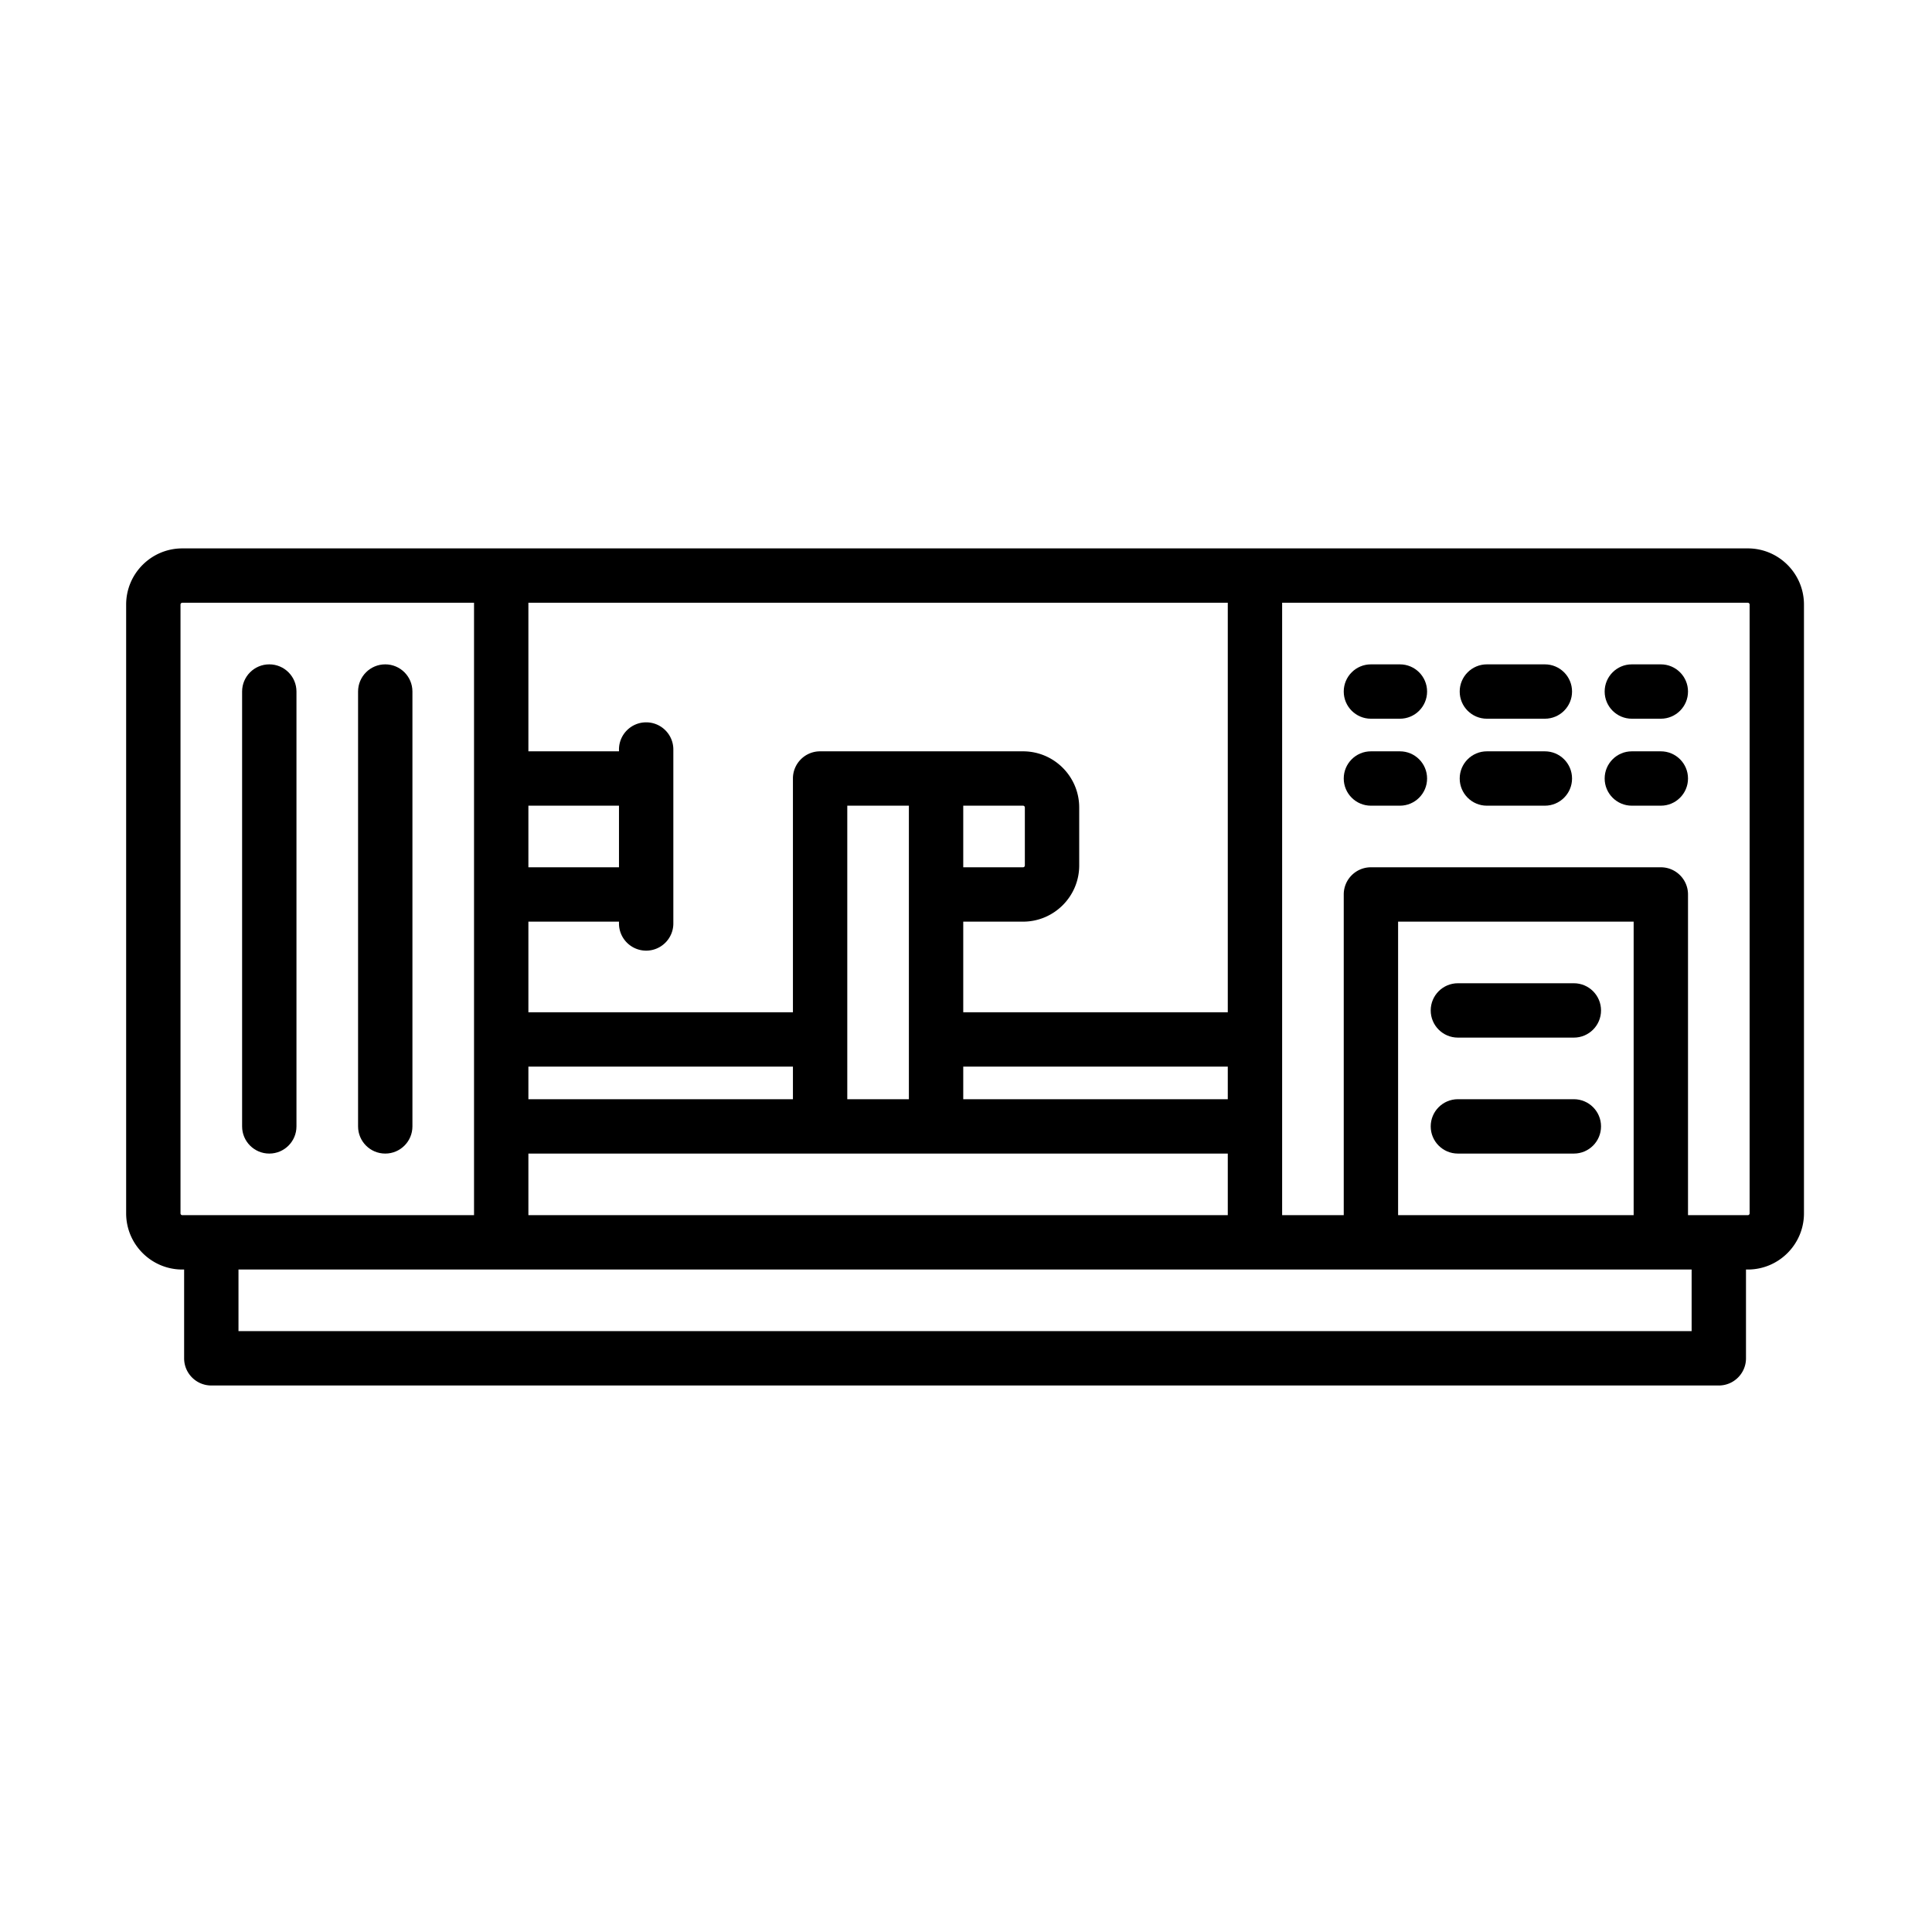 <?xml version="1.0" encoding="utf-8"?>
<!-- Generator: Adobe Illustrator 18.0.0, SVG Export Plug-In . SVG Version: 6.00 Build 0)  -->
<!DOCTYPE svg PUBLIC "-//W3C//DTD SVG 1.1//EN" "http://www.w3.org/Graphics/SVG/1.1/DTD/svg11.dtd">
<svg class="svg-icon" style="enable-background:new 0 0 1024 1024;" viewBox="0 0 1024 1024" version="1.1" xmlns="http://www.w3.org/2000/svg" xml:space="preserve">
    <g>
        <path d="M926.37 290.66H96.63c-16.416 0-29.77 13.354-29.77 29.771v322.676c0 16.415 13.354 29.77 29.77 29.77h0.961v47.058c0 7.956 6.45 14.404 14.405 14.404h799.007c7.956 0 14.406-6.448 14.406-14.404v-47.058h0.96c16.415 0 29.77-13.354 29.77-29.77V320.432c0.001-16.417-13.354-29.772-29.769-29.772zM280.057 644.067v-32.649h370.694v32.649H280.057z m48.017-184.385h-48.017V427.03h48.017v32.652z m214.157-32.652c0.529 0 0.96 0.43 0.96 0.96v30.731a0.961 0.961 0 0 1-0.96 0.961H510.54V427.03h31.691z m108.52 155.574H510.54V565.32h140.211v17.284z m-169.021 0h-32.653V427.03h32.653v155.574z m-61.462 0H280.057V565.32h140.211v17.284z m230.483-46.094H510.54v-48.018h31.691c16.416 0 29.771-13.355 29.771-29.771V427.99c0-16.416-13.354-29.771-29.771-29.771H434.673c-7.955 0-14.405 6.45-14.405 14.405V536.51H280.057v-48.018h48.017v0.96c0 7.955 6.45 14.405 14.405 14.405 7.955 0 14.405-6.45 14.405-14.405v-92.193c0-7.956-6.45-14.405-14.405-14.405-7.956 0-14.405 6.45-14.405 14.405v0.96h-48.017V319.47h370.694v217.04zM95.67 643.107V320.432c0-0.53 0.43-0.961 0.96-0.961h154.616v324.597H96.63a0.961 0.961 0 0 1-0.96-0.961z m800.929 62.422H126.401v-32.652h770.197v32.652z m-30.732-61.462H741.023V488.492h124.844v155.575z m61.463-0.96a0.96 0.96 0 0 1-0.96 0.96h-31.691V474.086c0-7.955-6.449-14.405-14.406-14.405H726.618c-7.957 0-14.406 6.45-14.406 14.405v169.981h-32.651V319.471h246.81c0.529 0 0.96 0.431 0.96 0.961v322.675z"  />
        <path d="M741.983 352.123h-15.365c-7.957 0-14.406 6.45-14.406 14.405 0 7.956 6.449 14.406 14.406 14.406h15.365c7.955 0 14.404-6.45 14.404-14.406 0.001-7.956-6.449-14.405-14.404-14.405zM818.812 352.123H788.08c-7.956 0-14.406 6.45-14.406 14.405 0 7.956 6.45 14.406 14.406 14.406h30.731c7.955 0 14.405-6.45 14.405-14.406 0.001-7.956-6.449-14.405-14.404-14.405zM880.272 352.123h-15.365c-7.955 0-14.404 6.45-14.404 14.405 0 7.956 6.449 14.406 14.404 14.406h15.365c7.957 0 14.406-6.45 14.406-14.406 0.001-7.956-6.449-14.405-14.406-14.405zM741.983 398.219h-15.365c-7.957 0-14.406 6.45-14.406 14.405 0 7.956 6.449 14.406 14.406 14.406h15.365c7.955 0 14.404-6.45 14.404-14.406 0.001-7.955-6.449-14.405-14.404-14.405zM818.812 398.219H788.08c-7.956 0-14.406 6.45-14.406 14.405 0 7.956 6.45 14.406 14.406 14.406h30.731c7.955 0 14.405-6.45 14.405-14.406 0.001-7.955-6.449-14.405-14.404-14.405zM880.272 398.219h-15.365c-7.955 0-14.404 6.45-14.404 14.405 0 7.956 6.449 14.406 14.404 14.406h15.365c7.957 0 14.406-6.45 14.406-14.406 0.001-7.955-6.449-14.405-14.406-14.405zM204.19 611.418c7.955 0 14.405-6.451 14.405-14.408V366.527c0-7.955-6.45-14.405-14.405-14.405s-14.405 6.45-14.405 14.405V597.01c0 7.957 6.45 14.408 14.405 14.408zM142.728 611.418c7.955 0 14.405-6.451 14.405-14.408V366.527c0-7.955-6.45-14.405-14.405-14.405s-14.405 6.45-14.405 14.405V597.01c0 7.957 6.449 14.408 14.405 14.408zM772.714 549.955h61.463c7.955 0 14.404-6.451 14.404-14.407 0-7.954-6.449-14.405-14.404-14.405h-61.463c-7.955 0-14.404 6.451-14.404 14.405 0 7.956 6.449 14.407 14.404 14.407zM772.714 611.418h61.463c7.955 0 14.404-6.451 14.404-14.408 0-7.954-6.449-14.405-14.404-14.405h-61.463c-7.955 0-14.404 6.451-14.404 14.405 0 7.957 6.449 14.408 14.404 14.408z"  />
    </g>
    <g>
    </g>
</svg>